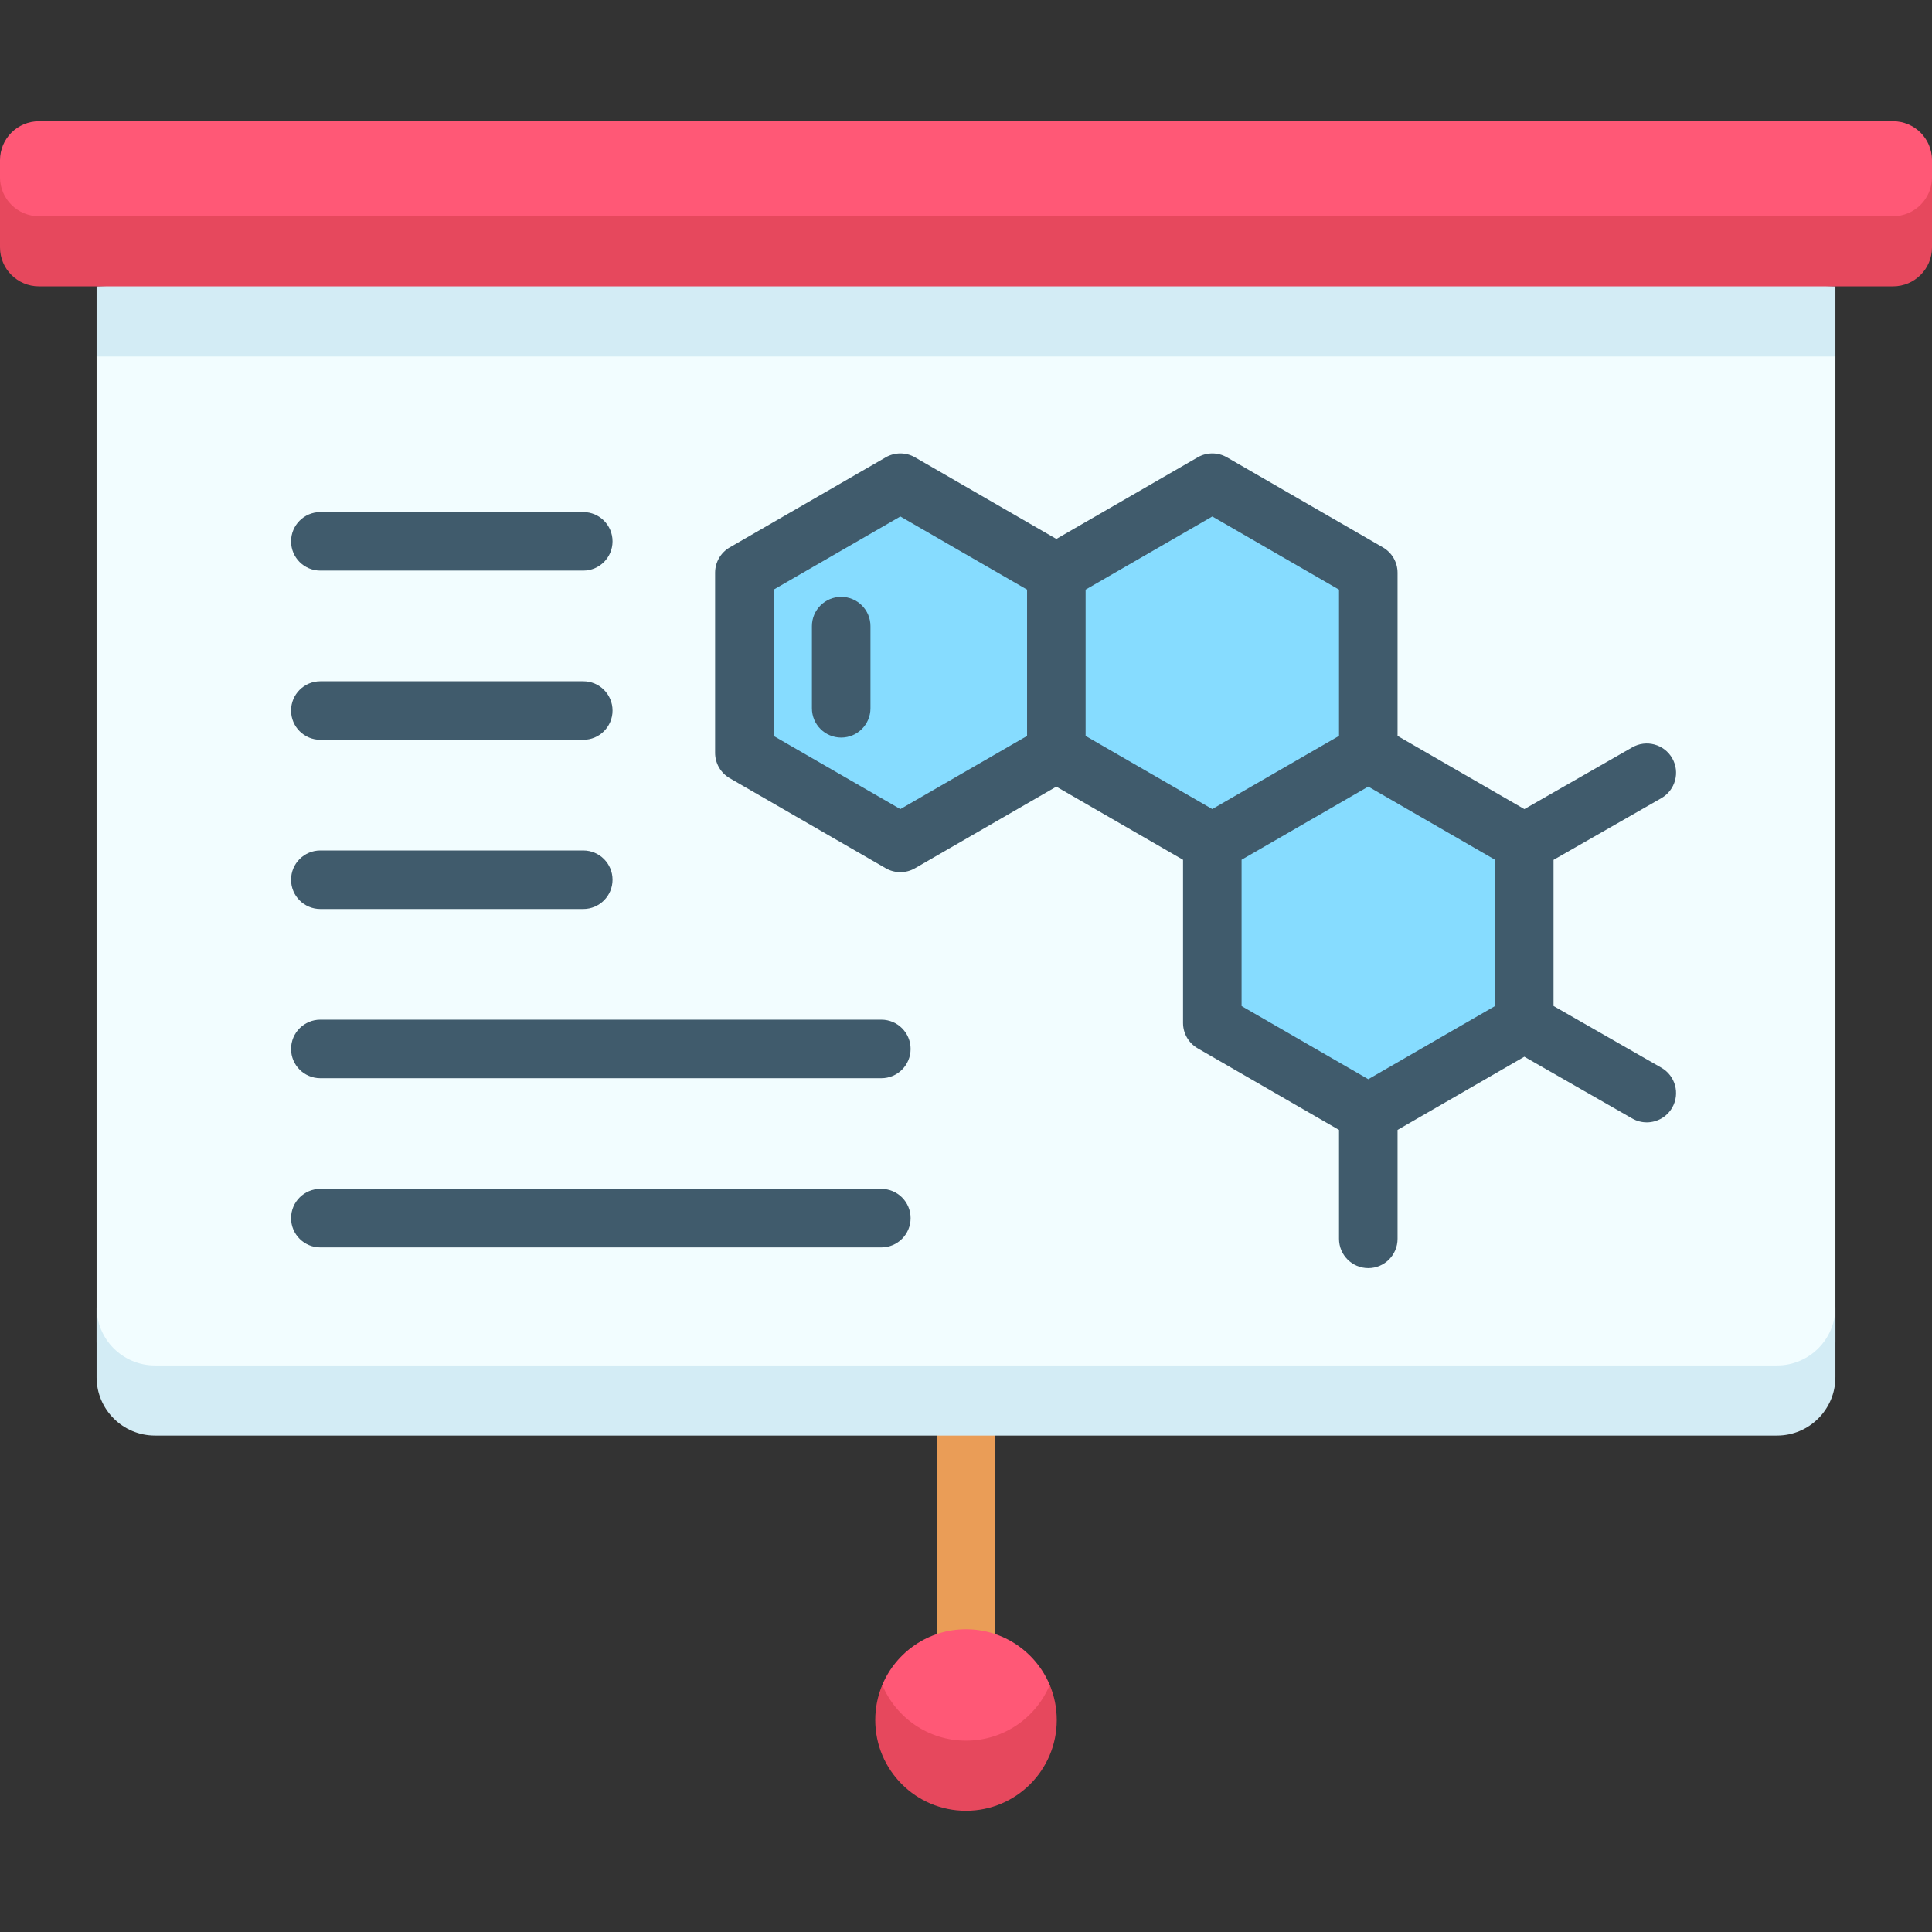 <svg id="Layer_1" enable-background="new 0 0 512 512" height="512" viewBox="0 0 512 512" width="512" xmlns="http://www.w3.org/2000/svg"><rect x="0" y="0" width="512" height="512" fill="#333333" stroke="none"/><g><g><path d="m256 439.516c-4.276 0-7.742-3.466-7.742-7.742v-51.331c0-4.276 3.466-7.742 7.742-7.742s7.742 3.466 7.742 7.742v51.331c0 4.276-3.466 7.742-7.742 7.742z" fill="#ea9d57"/><path d="m278.19 446.533c-3.634-8.67-12.201-14.76-22.19-14.76-9.962 0-18.51 6.057-22.161 14.689-1.217 2.877-.1 24.122 22.161 24.122 22.287.001 23.388-21.192 22.19-24.051z" fill="#ff5876"/><path d="m256 461.294c-9.989 0-18.554-6.091-22.189-14.76-1.198 2.858-1.862 5.997-1.862 9.29 0 13.283 10.768 24.051 24.051 24.051s24.051-10.768 24.051-24.051c0-3.294-.664-6.432-1.862-9.29-3.635 8.67-12.2 14.76-22.189 14.76z" fill="#e6485d"/><path d="m41.077 371.153h429.845c8.552 0 15.484-6.932 15.484-15.484v-9.29-251.918l-9.29-9.29h-442.232l-9.29 9.29v251.918 9.29c0 8.552 6.932 15.484 15.483 15.484z" fill="#f2fdff"/><path d="m470.923 361.863h-429.846c-8.552 0-15.484-6.932-15.484-15.484v18.581c0 8.551 6.932 15.484 15.484 15.484h429.845c8.552 0 15.484-6.932 15.484-15.484v-18.581c0 8.552-6.932 15.484-15.483 15.484z" fill="#d3ecf5"/><path d="m25.594 75.881v18.58h460.812v-18.58l-230.406-9.291z" fill="#d3ecf5"/><g fill="#86dcff"><path d="m279.892 151.983v47.637l41.255 23.819 41.255-23.819v-47.637l-41.255-23.819z"/><path d="m197.382 151.983v47.637l41.255 23.819 41.255-23.819v-47.637l-41.255-23.819z"/><path d="m321.147 223.426v47.638l41.255 23.819 41.256-23.819v-47.638l-41.256-23.818z"/></g><path d="m10.323 32.125h491.355c5.701 0 10.323 4.622 10.323 10.323v4.53 9.291c0 5.701-4.622 10.323-10.323 10.323h-491.355c-5.701-.001-10.323-4.623-10.323-10.324v-9.291-4.53c0-5.7 4.622-10.322 10.323-10.322z" fill="#ff5876"/><path d="m501.677 57.3h-491.354c-5.701 0-10.323-4.621-10.323-10.322v18.581c0 5.701 4.622 10.323 10.323 10.323h491.355c5.701 0 10.323-4.621 10.323-10.323v-18.581c-.001 5.701-4.623 10.322-10.324 10.322z" fill="#e6485d"/></g><g fill="#405b6c"><path d="m222.924 158.174c-4.285 0-7.757 3.473-7.757 7.757v21.775c0 4.285 3.472 7.757 7.757 7.757s7.757-3.472 7.757-7.757v-21.775c0-4.285-3.472-7.757-7.757-7.757z"/><path d="m233.563 270.223h-148.672c-4.285 0-7.757 3.473-7.757 7.757 0 4.285 3.473 7.757 7.757 7.757h148.672c4.285 0 7.757-3.472 7.757-7.757 0-4.284-3.472-7.757-7.757-7.757z"/><path d="m154.572 135.702h-69.681c-4.285 0-7.757 3.473-7.757 7.757 0 4.285 3.473 7.757 7.757 7.757h69.681c4.285 0 7.757-3.473 7.757-7.757 0-4.285-3.472-7.757-7.757-7.757z"/><path d="m84.891 196.056h69.681c4.285 0 7.757-3.473 7.757-7.757 0-4.285-3.472-7.757-7.757-7.757h-69.681c-4.285 0-7.757 3.473-7.757 7.757-.001 4.285 3.472 7.757 7.757 7.757z"/><path d="m84.891 240.897h69.681c4.285 0 7.757-3.473 7.757-7.757 0-4.285-3.472-7.757-7.757-7.757h-69.681c-4.285 0-7.757 3.472-7.757 7.757-.001 4.284 3.472 7.757 7.757 7.757z"/><path d="m233.563 315.064h-148.672c-4.285 0-7.757 3.473-7.757 7.757s3.473 7.757 7.757 7.757h148.672c4.285 0 7.757-3.472 7.757-7.757s-3.472-7.757-7.757-7.757z"/><path d="m403.963 280.041 28.601 16.373c1.216.696 2.54 1.026 3.847 1.026 2.691 0 5.307-1.402 6.739-3.904 2.128-3.719.84-8.458-2.878-10.586l-28.569-16.354v-38.722l28.568-16.353c3.718-2.128 5.007-6.867 2.879-10.585s-6.868-5.007-10.585-2.879l-28.59 16.366-33.607-19.403v-43.24c0-2.771-1.479-5.332-3.878-6.718l-41.336-23.865c-2.4-1.386-5.357-1.386-7.757 0l-37.457 21.626-37.457-21.626c-2.4-1.386-5.357-1.386-7.757 0l-41.337 23.865c-2.4 1.386-3.879 3.946-3.879 6.718v47.731c0 2.772 1.479 5.332 3.879 6.718l41.337 23.865c2.4 1.386 5.357 1.386 7.757 0l37.457-21.626 33.579 19.387v43.239c0 2.772 1.479 5.332 3.878 6.718l37.457 21.627v28.864c0 4.285 3.473 7.757 7.757 7.757s7.757-3.473 7.757-7.757v-28.864zm-82.688-143.17 33.579 19.387v38.761l-33.59 19.393-33.567-19.38v-38.774zm-49.093 58.161-33.579 19.387-33.58-19.387v-38.774l33.58-19.387 33.579 19.387zm56.85 32.809 33.579-19.387 33.579 19.387v38.773l-33.579 19.388-33.579-19.388z"/></g></g></svg>